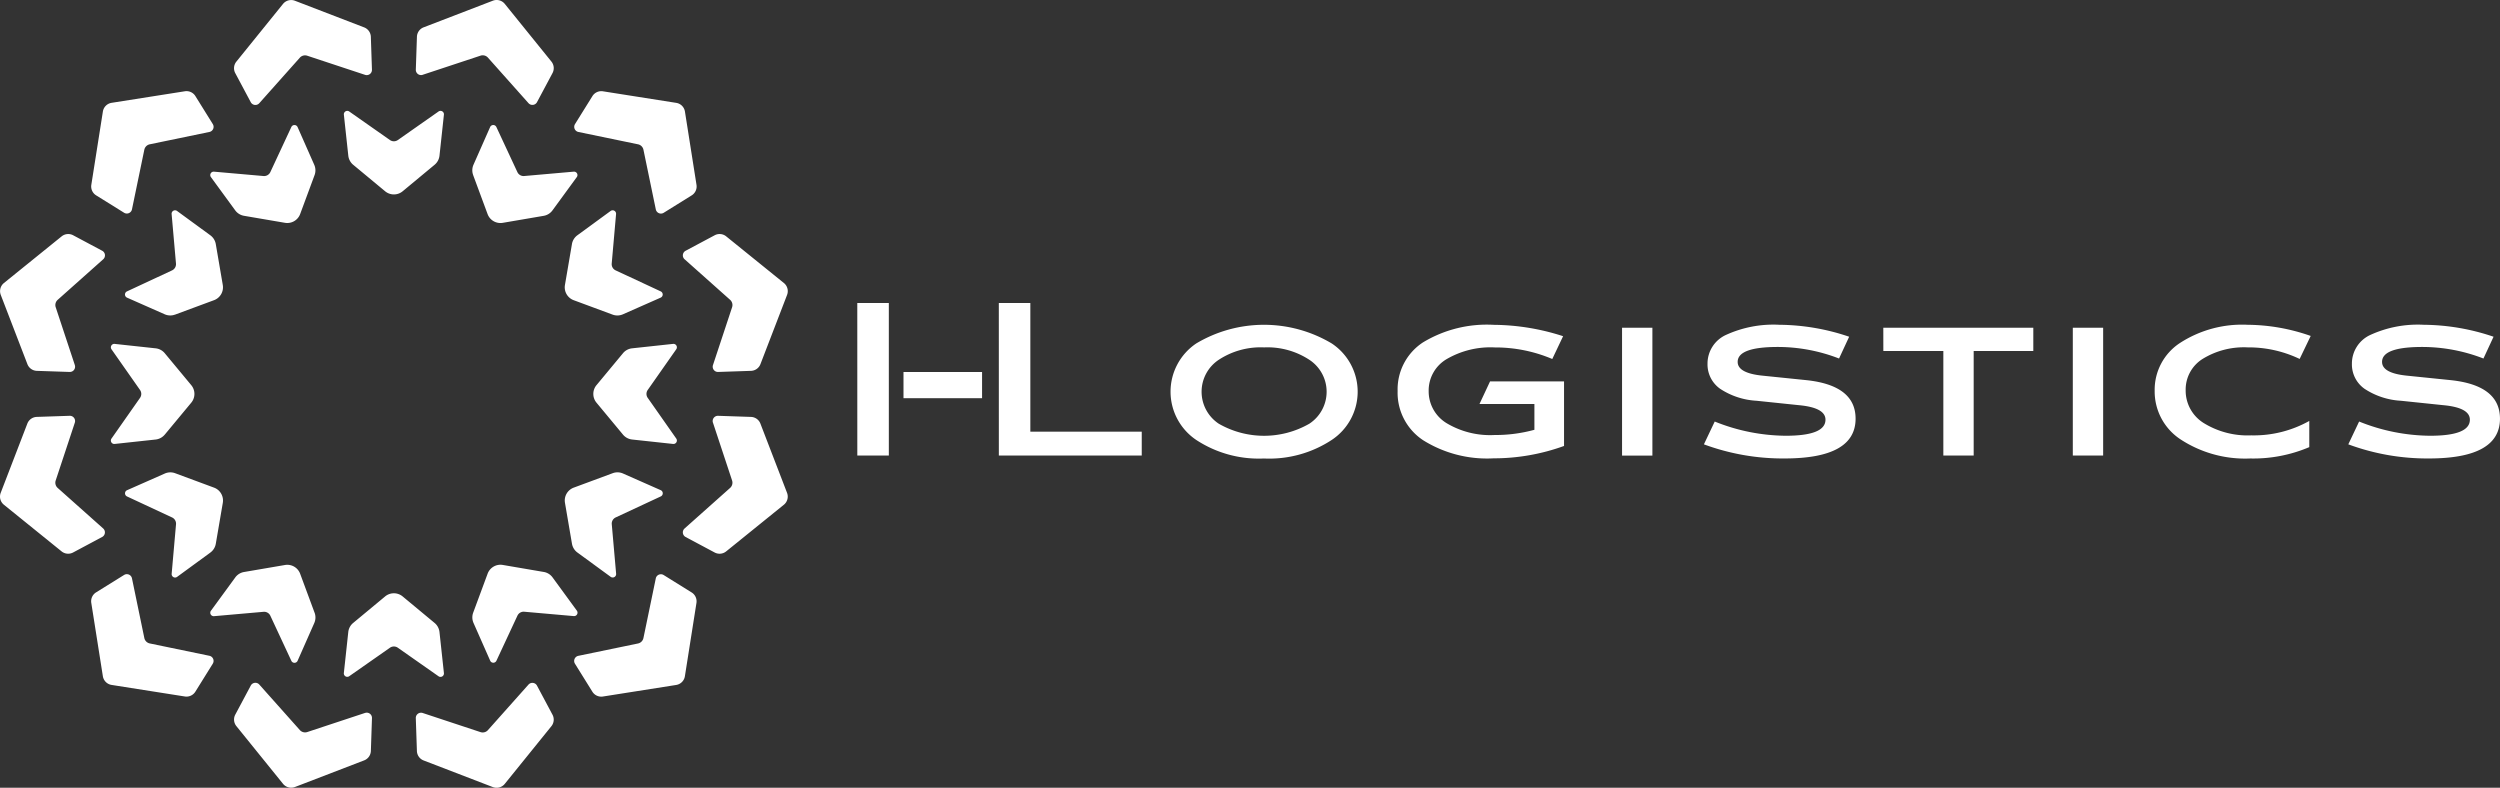 <svg xmlns="http://www.w3.org/2000/svg" width="250" height="78.775" viewBox="0 0 250 78.775"><rect x="0" y="0" width="250" height="78.775" fill="#333333" stroke="none"/><path d="M433.5,173.588l.443,4.1a.343.343,0,0,1-.539.318l-4.07-2.854a.687.687,0,0,0-.788,0L424.474,178a.343.343,0,0,1-.538-.318l.443-4.1a1.374,1.374,0,0,1,.489-.909l3.194-2.65a1.374,1.374,0,0,1,1.754,0l3.194,2.65A1.374,1.374,0,0,1,433.5,173.588Zm-8.631-46.732,3.194,2.65a1.374,1.374,0,0,0,1.754,0l3.194-2.65a1.373,1.373,0,0,0,.489-.909l.443-4.1a.343.343,0,0,0-.539-.318l-4.07,2.854a.687.687,0,0,1-.788,0l-4.07-2.854a.343.343,0,0,0-.538.318l.443,4.1A1.376,1.376,0,0,0,424.867,126.855Zm19.053,40.718-4.091-.7a1.373,1.373,0,0,0-1.519.877l-1.441,3.892a1.374,1.374,0,0,0,.032,1.032l1.666,3.772a.343.343,0,0,0,.625.006l2.1-4.507a.687.687,0,0,1,.683-.394l4.952.436a.343.343,0,0,0,.307-.545l-2.433-3.329A1.373,1.373,0,0,0,443.92,167.573ZM413.957,131.96l4.091.7a1.373,1.373,0,0,0,1.519-.877l1.441-3.892a1.371,1.371,0,0,0-.032-1.032l-1.666-3.772a.343.343,0,0,0-.625-.006l-2.1,4.507a.686.686,0,0,1-.682.394l-4.952-.436a.343.343,0,0,0-.307.545l2.433,3.329A1.373,1.373,0,0,0,413.957,131.96ZM450.816,157.7l-3.892,1.442a1.373,1.373,0,0,0-.876,1.519l.7,4.091a1.374,1.374,0,0,0,.543.878l3.329,2.433a.343.343,0,0,0,.544-.307l-.436-4.952a.687.687,0,0,1,.394-.683l4.506-2.1a.343.343,0,0,0-.006-.626l-3.771-1.666A1.375,1.375,0,0,0,450.816,157.7Zm-43.755-15.86,3.892-1.442a1.373,1.373,0,0,0,.877-1.519l-.7-4.091a1.373,1.373,0,0,0-.544-.878l-3.328-2.434a.343.343,0,0,0-.545.307l.436,4.952a.687.687,0,0,1-.394.683l-4.506,2.1a.343.343,0,0,0,.006.626l3.772,1.666A1.374,1.374,0,0,0,407.061,141.837ZM451.85,145.7l-2.65,3.194a1.373,1.373,0,0,0,0,1.753l2.65,3.194a1.373,1.373,0,0,0,.909.489l4.1.443a.343.343,0,0,0,.318-.538l-2.854-4.07a.686.686,0,0,1,0-.789l2.854-4.07a.343.343,0,0,0-.318-.538l-4.1.443A1.373,1.373,0,0,0,451.85,145.7Zm-45.823,8.142,2.65-3.194a1.373,1.373,0,0,0,0-1.753l-2.65-3.194a1.372,1.372,0,0,0-.909-.489l-4.1-.443a.343.343,0,0,0-.318.538l2.854,4.07a.688.688,0,0,1,0,.789l-2.854,4.07a.343.343,0,0,0,.318.538l4.1-.443A1.373,1.373,0,0,0,406.027,153.838Zm40.718-19.053-.7,4.091a1.373,1.373,0,0,0,.876,1.519l3.892,1.442a1.375,1.375,0,0,0,1.032-.032l3.771-1.666a.343.343,0,0,0,.006-.626l-4.506-2.1a.687.687,0,0,1-.394-.683l.436-4.952a.343.343,0,0,0-.544-.307l-3.329,2.434A1.372,1.372,0,0,0,446.745,134.785Zm-35.613,29.963.7-4.091a1.373,1.373,0,0,0-.877-1.519l-3.892-1.442a1.374,1.374,0,0,0-1.032.032l-3.772,1.666a.343.343,0,0,0-.006.626l4.506,2.1a.687.687,0,0,1,.394.683l-.436,4.952a.343.343,0,0,0,.545.307l3.328-2.433A1.374,1.374,0,0,0,411.132,164.748Zm25.736-36.859,1.441,3.892a1.373,1.373,0,0,0,1.519.877l4.091-.7a1.373,1.373,0,0,0,.878-.543l2.433-3.329a.343.343,0,0,0-.307-.545l-4.952.436a.686.686,0,0,1-.683-.394l-2.1-4.507a.343.343,0,0,0-.625.006l-1.666,3.772A1.374,1.374,0,0,0,436.869,127.889Zm-15.86,43.755-1.441-3.892a1.373,1.373,0,0,0-1.519-.877l-4.091.7a1.373,1.373,0,0,0-.878.543l-2.433,3.329a.343.343,0,0,0,.307.545l4.952-.436a.686.686,0,0,1,.682.395l2.1,4.507a.343.343,0,0,0,.625-.006l1.666-3.772A1.371,1.371,0,0,0,421.008,171.644Zm21.39,7.193-4.054,4.55a.7.7,0,0,1-.74.2l-5.786-1.914a.523.523,0,0,0-.687.514l.111,3.292a1.046,1.046,0,0,0,.67.941l6.925,2.664a1.047,1.047,0,0,0,1.189-.319l4.665-5.77a1.045,1.045,0,0,0,.109-1.15l-1.55-2.907A.523.523,0,0,0,442.4,178.838ZM415.479,120.7l4.054-4.55a.7.7,0,0,1,.74-.2l5.786,1.914a.523.523,0,0,0,.687-.514l-.11-3.292a1.046,1.046,0,0,0-.67-.941l-6.925-2.664a1.047,1.047,0,0,0-1.189.319l-4.665,5.77a1.046,1.046,0,0,0-.11,1.15l1.55,2.907A.523.523,0,0,0,415.479,120.7Zm39.651,47.517-1.236,5.968a.7.7,0,0,1-.541.542l-5.968,1.235a.523.523,0,0,0-.338.789l1.742,2.8a1.046,1.046,0,0,0,1.051.48l7.329-1.156a1.046,1.046,0,0,0,.871-.871l1.156-7.329a1.047,1.047,0,0,0-.48-1.051l-2.8-1.742A.523.523,0,0,0,455.13,168.213ZM402.747,131.32l1.236-5.968a.7.7,0,0,1,.542-.542l5.968-1.235a.523.523,0,0,0,.338-.789l-1.742-2.8a1.046,1.046,0,0,0-1.051-.48l-7.329,1.156a1.046,1.046,0,0,0-.87.871l-1.156,7.329a1.046,1.046,0,0,0,.48,1.051l2.8,1.742A.523.523,0,0,0,402.747,131.32Zm58.1,21.326,1.914,5.786a.7.7,0,0,1-.2.74l-4.55,4.054a.523.523,0,0,0,.1.852l2.906,1.551a1.047,1.047,0,0,0,1.15-.11l5.77-4.665a1.046,1.046,0,0,0,.319-1.189l-2.664-6.925a1.046,1.046,0,0,0-.941-.67l-3.292-.11A.523.523,0,0,0,460.844,152.646Zm-63.812-5.759-1.914-5.786a.7.7,0,0,1,.2-.74l4.551-4.054a.523.523,0,0,0-.1-.852l-2.906-1.55a1.047,1.047,0,0,0-1.15.11l-5.77,4.665a1.047,1.047,0,0,0-.319,1.189l2.664,6.925a1.047,1.047,0,0,0,.942.67l3.292.11A.523.523,0,0,0,397.033,146.887Zm60.977-10.58,4.55,4.054a.7.7,0,0,1,.2.74l-1.914,5.786a.523.523,0,0,0,.514.687l3.292-.11a1.046,1.046,0,0,0,.941-.67l2.664-6.925a1.046,1.046,0,0,0-.319-1.189l-5.77-4.665a1.047,1.047,0,0,0-1.15-.11l-2.906,1.55A.523.523,0,0,0,458.01,136.307Zm-58.142,26.919-4.551-4.054a.7.7,0,0,1-.2-.74l1.914-5.786a.523.523,0,0,0-.514-.687l-3.292.11a1.047,1.047,0,0,0-.942.67l-2.664,6.925a1.047,1.047,0,0,0,.319,1.189l5.77,4.665a1.047,1.047,0,0,0,1.15.11l2.906-1.551A.523.523,0,0,0,399.868,163.226Zm47.517-39.651,5.968,1.235a.7.7,0,0,1,.541.542l1.236,5.968a.523.523,0,0,0,.789.338l2.8-1.742a1.047,1.047,0,0,0,.48-1.051l-1.156-7.329a1.046,1.046,0,0,0-.871-.871l-7.329-1.156a1.046,1.046,0,0,0-1.051.48l-1.742,2.8A.523.523,0,0,0,447.385,123.575Zm-36.893,52.383-5.968-1.235a.7.7,0,0,1-.542-.542l-1.236-5.968a.523.523,0,0,0-.789-.338l-2.8,1.742a1.046,1.046,0,0,0-.48,1.051L399.837,178a1.046,1.046,0,0,0,.87.871l7.329,1.156a1.046,1.046,0,0,0,1.051-.48l1.742-2.8A.523.523,0,0,0,410.492,175.958Zm21.326-58.1,5.786-1.914a.7.7,0,0,1,.74.2l4.054,4.55a.523.523,0,0,0,.852-.1l1.55-2.907a1.045,1.045,0,0,0-.109-1.15l-4.665-5.77a1.047,1.047,0,0,0-1.189-.319l-6.925,2.664a1.046,1.046,0,0,0-.67.941l-.111,3.292A.523.523,0,0,0,431.818,117.861Zm-5.759,63.812-5.786,1.914a.7.7,0,0,1-.74-.2l-4.054-4.55a.523.523,0,0,0-.852.1l-1.55,2.907a1.046,1.046,0,0,0,.11,1.15l4.665,5.77a1.047,1.047,0,0,0,1.189.319l6.925-2.664a1.046,1.046,0,0,0,.67-.941l.11-3.292A.523.523,0,0,0,426.059,181.673Zm49.221-25.741h3.152V140.678H475.28Zm4.618-8.352v2.62h7.858v-2.62Zm9.535,8.352h14.29v-2.383H492.585v-12.87h-3.152Zm26.521.3a11.365,11.365,0,0,0,6.762-1.852,5.784,5.784,0,0,0,0-9.657,13.234,13.234,0,0,0-13.537,0,5.814,5.814,0,0,0,0,9.657A11.386,11.386,0,0,0,515.954,156.228Zm0-11.11a7.642,7.642,0,0,1,4.528,1.238,3.82,3.82,0,0,1,0,6.394,9.1,9.1,0,0,1-9.056,0,3.834,3.834,0,0,1,0-6.394A7.642,7.642,0,0,1,515.954,145.118Zm22.6,3.4-1.058,2.261h5.493v2.578a14.733,14.733,0,0,1-3.975.522,8.483,8.483,0,0,1-4.81-1.187,3.724,3.724,0,0,1-1.788-3.212,3.636,3.636,0,0,1,1.782-3.181,8.689,8.689,0,0,1,4.84-1.177,14.558,14.558,0,0,1,5.739,1.156l1.082-2.281a22.942,22.942,0,0,0-6.939-1.136,12.334,12.334,0,0,0-7.08,1.76,5.615,5.615,0,0,0-2.529,4.859,5.689,5.689,0,0,0,2.552,4.921,12.039,12.039,0,0,0,7.033,1.811,20.657,20.657,0,0,0,7.057-1.238v-6.455Zm13.2,7.417h3.034V143.154h-3.034ZM567.5,142.857a11.407,11.407,0,0,0-5.339,1.008,3.149,3.149,0,0,0-1.858,2.89,2.979,2.979,0,0,0,1.258,2.5,7.334,7.334,0,0,0,3.646,1.2l4.222.44q2.67.245,2.67,1.453,0,1.606-3.975,1.606a19.286,19.286,0,0,1-7.1-1.422l-1.082,2.281a22.725,22.725,0,0,0,8.068,1.412q7.1,0,7.1-3.979,0-3.345-4.963-3.857l-4.3-.44q-2.529-.246-2.529-1.381,0-1.493,4.022-1.493a16.936,16.936,0,0,1,6.116,1.156l1.011-2.179A22.091,22.091,0,0,0,567.5,142.857Zm10.385,2.619h6v10.455h3.034V145.476h5.963v-2.322h-15Zm18.947,10.455h3.034V143.154h-3.034Zm17.489-13.074a11.427,11.427,0,0,0-6.774,1.821,5.592,5.592,0,0,0-2.529,4.777,5.73,5.73,0,0,0,2.646,4.9,11.784,11.784,0,0,0,6.915,1.872,14.3,14.3,0,0,0,5.9-1.135v-2.619a11.354,11.354,0,0,1-5.81,1.442,8.369,8.369,0,0,1-4.74-1.227,3.813,3.813,0,0,1-1.811-3.294,3.613,3.613,0,0,1,1.658-3.1,7.855,7.855,0,0,1,4.54-1.177,11.818,11.818,0,0,1,5.2,1.156l1.106-2.3A19.356,19.356,0,0,0,614.324,142.857Zm17.618,0a11.406,11.406,0,0,0-5.339,1.008,3.149,3.149,0,0,0-1.858,2.89,2.979,2.979,0,0,0,1.258,2.5,7.334,7.334,0,0,0,3.646,1.2l4.222.44q2.67.245,2.67,1.453,0,1.606-3.975,1.606a19.286,19.286,0,0,1-7.1-1.422l-1.082,2.281a22.725,22.725,0,0,0,8.068,1.412q7.1,0,7.1-3.979,0-3.345-4.963-3.857l-4.3-.44q-2.529-.246-2.529-1.381,0-1.493,4.022-1.493a16.934,16.934,0,0,1,6.116,1.156l1.012-2.179A22.092,22.092,0,0,0,631.941,142.857Z" transform="translate(-389.551 -110.379)" fill="#fff"/></svg>